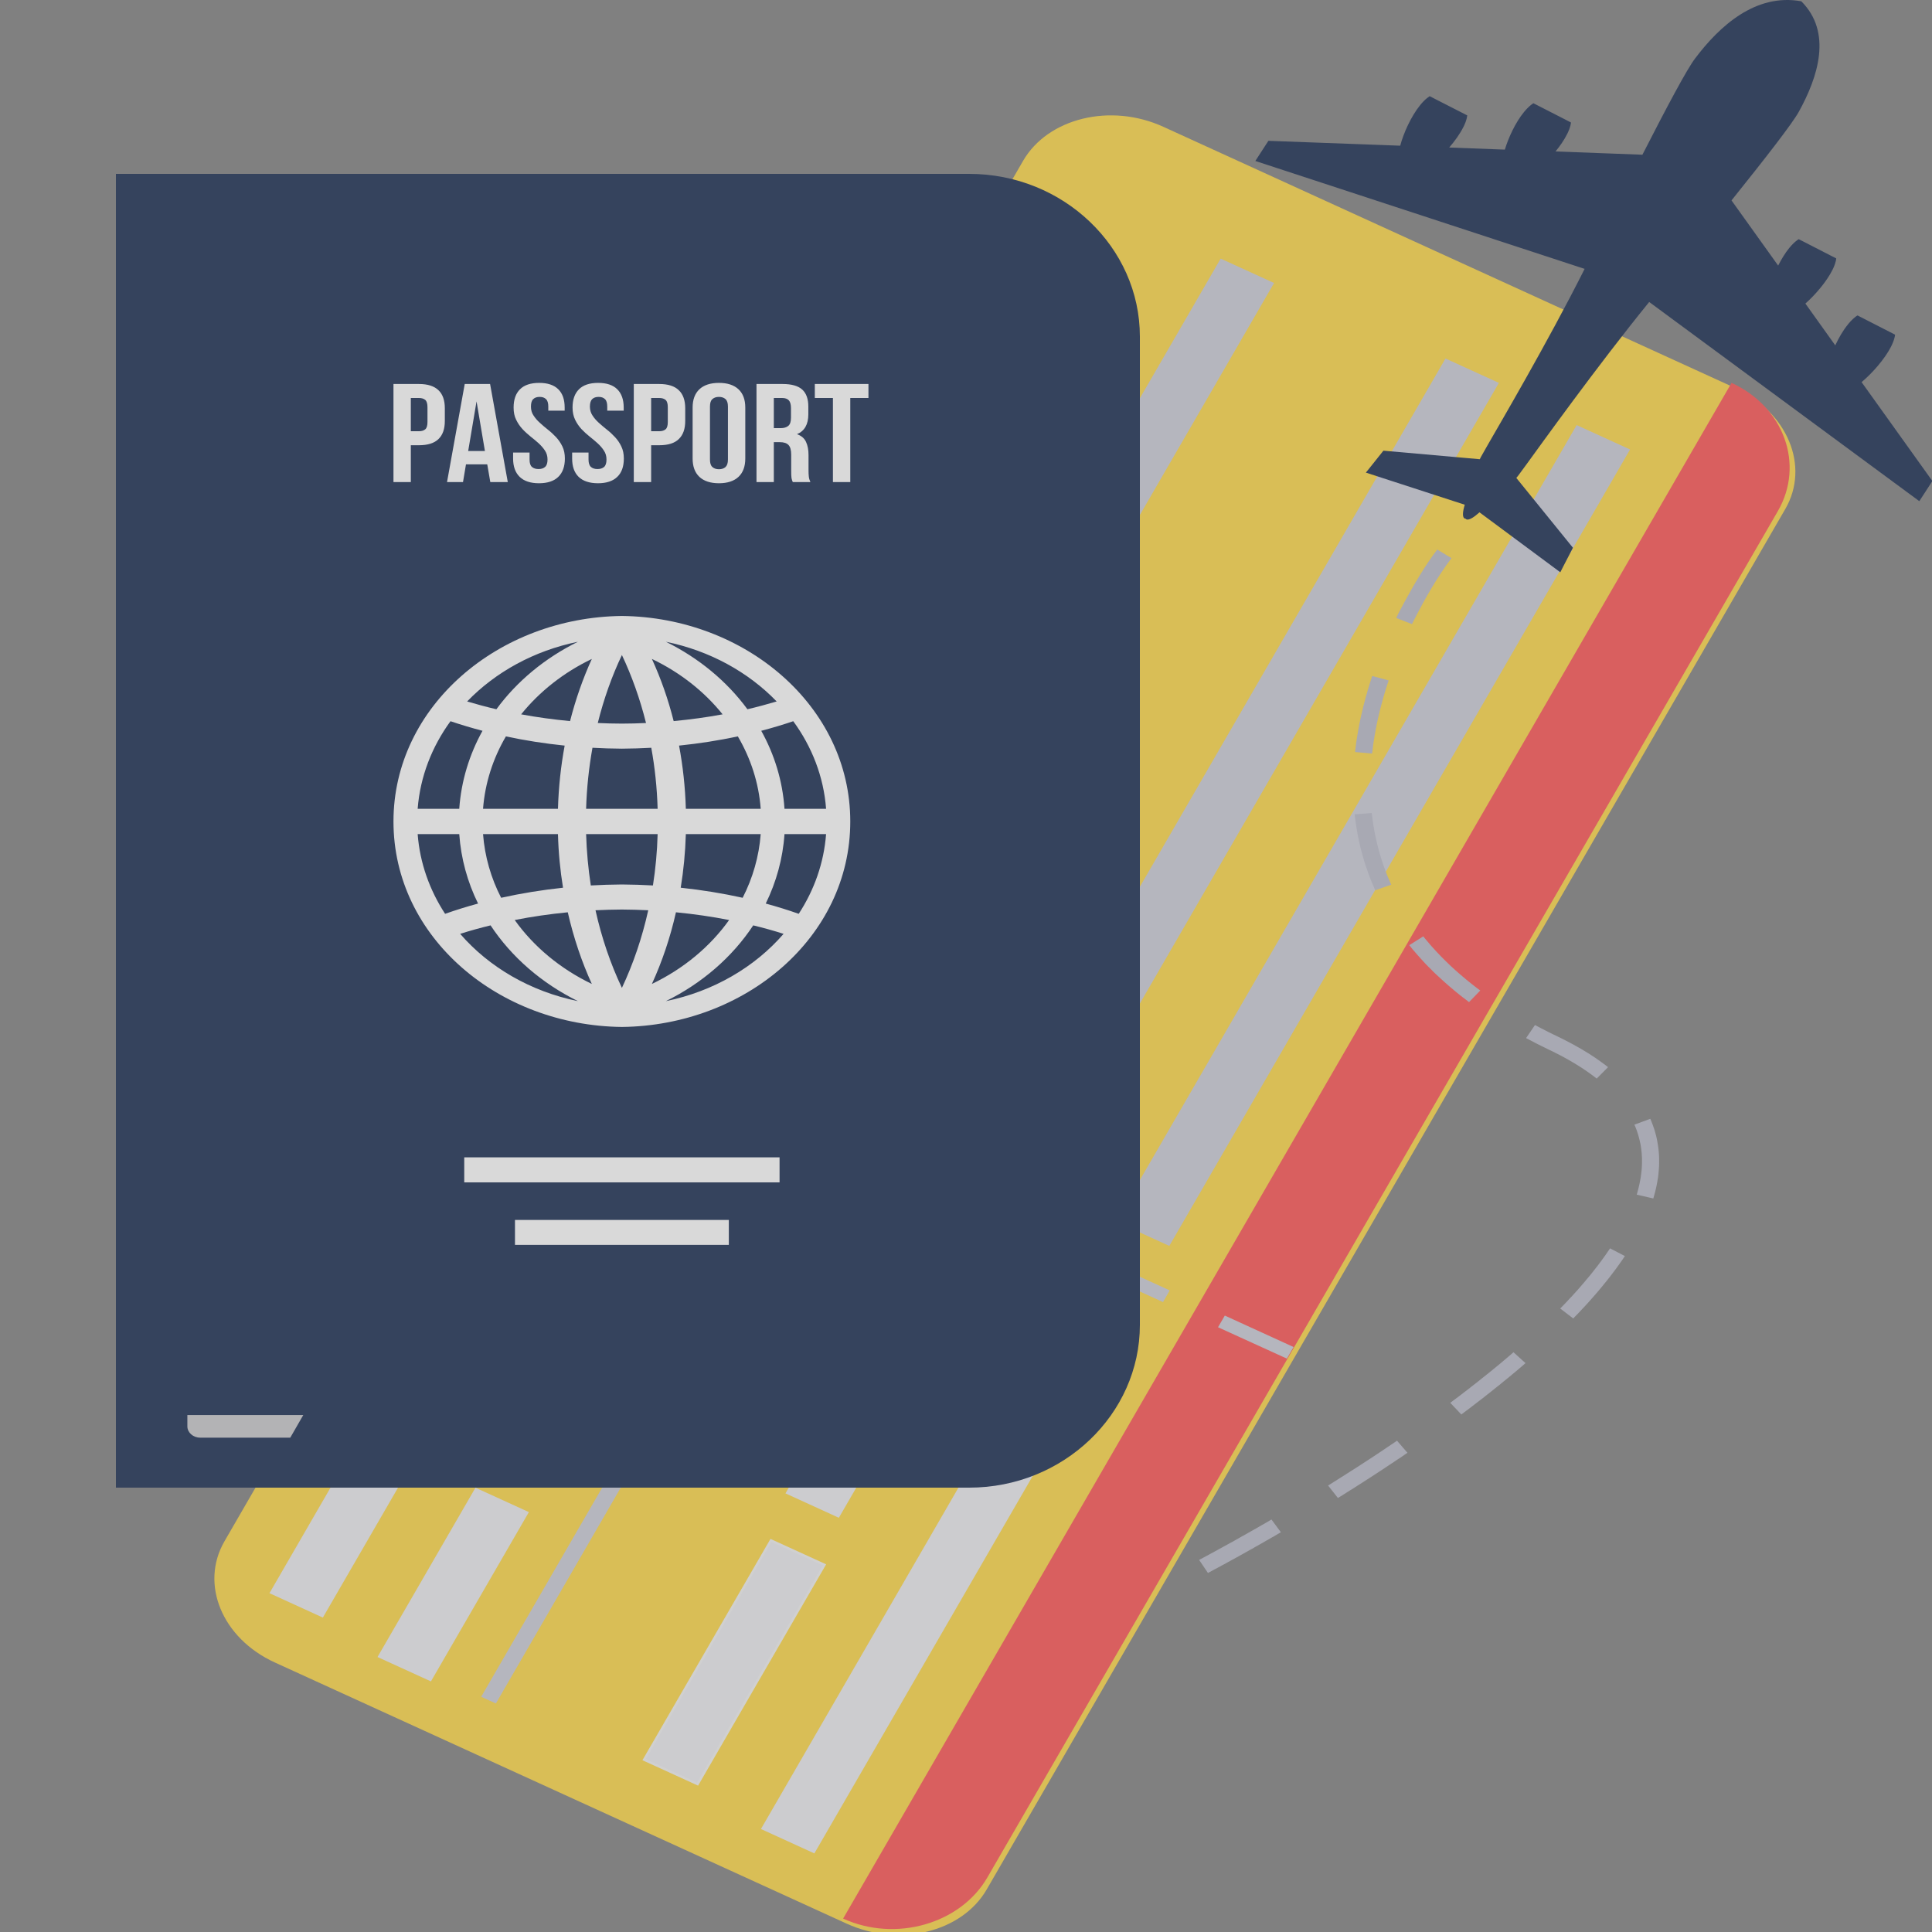 <svg width="100" height="100" viewBox="0 0 100 100" fill="none" xmlns="http://www.w3.org/2000/svg">
<rect x="0" y="0" width="100" height="100" fill="#808080" stroke="none"/>
<g opacity="0.7" clip-path="url(#clip0_98_5670)">
<path d="M89.8 20.076L60.21 6.561C57.486 5.317 54.237 6.108 52.953 8.328L11.618 79.778C10.334 81.998 11.501 84.805 14.225 86.049L43.815 99.564C46.539 100.808 49.788 100.017 51.072 97.797L92.406 26.347C93.691 24.127 92.524 21.32 89.8 20.076Z" fill="#FFD844"/>
<path fill-rule="evenodd" clip-rule="evenodd" d="M89.624 19.818L43.64 99.305C46.352 100.545 49.712 99.585 51.107 97.175L92.022 26.453C93.417 24.04 92.336 21.055 89.624 19.818Z" fill="#FF5151"/>
<path d="M60.523 64.488L84.372 23.265L81.607 22.002L57.758 63.225L60.523 64.488Z" fill="#CCCDD9"/>
<path d="M58.886 52.138L77.583 19.818L74.818 18.556L56.121 50.876L58.886 52.138Z" fill="#CCCDD9"/>
<path d="M42.097 55.871L65.946 14.648L63.181 13.386L39.332 54.608L42.097 55.871Z" fill="#CCCDD9"/>
<path d="M42.151 95.932L55.278 73.242L52.513 71.98L39.386 94.669L42.151 95.932Z" fill="#ECECF1"/>
<path d="M43.419 78.56L48.489 69.796L45.725 68.533L40.655 77.297L43.419 78.56Z" fill="#ECECF1"/>
<path d="M36.107 92.342L42.671 80.998L39.906 79.735L33.342 91.08L36.107 92.342Z" fill="#ECECF1" stroke="#F2F2F2" stroke-width="0.128"/>
<path d="M63.045 68.698L63.396 68.094L66.956 69.722L66.609 70.322L63.045 68.698ZM27.154 52.305L28.142 52.756L28.492 52.152L27.501 51.701L27.154 52.305ZM30.993 54.056L31.34 53.452L34.903 55.08L34.553 55.684L30.993 54.056ZM37.401 56.984L37.751 56.38L41.311 58.008L40.964 58.611L37.401 56.984ZM43.812 59.912L44.162 59.311L47.722 60.935L47.375 61.539L43.812 59.912ZM50.223 62.839L50.574 62.239L54.133 63.863L53.786 64.467L50.223 62.839ZM56.634 65.77L56.985 65.166L60.545 66.791L60.198 67.395L56.634 65.77Z" fill="#CCCDD9"/>
<path d="M25.667 88.172L38.791 65.487L38.03 65.139L24.906 87.825L25.667 88.172Z" fill="#CCCDD9"/>
<path d="M27.375 78.266L22.305 87.029L19.54 85.767L24.61 77.003L27.375 78.266Z" fill="#ECECF1"/>
<path d="M35.657 63.621L29.094 74.966L26.329 73.703L32.892 62.358L35.657 63.621Z" fill="#ECECF1"/>
<path d="M24.024 69.942L29.094 61.179L26.329 59.916L21.259 68.68L24.024 69.942Z" fill="#ECECF1"/>
<path d="M16.711 83.726L23.275 72.381L20.51 71.118L13.947 82.463L16.711 83.726Z" fill="#ECECF1"/>
<path fill-rule="evenodd" clip-rule="evenodd" d="M6 9H50.169C55.028 9 59 12.79 59 17.42V68.577C59 73.21 55.028 77 50.169 77H6V9Z" fill="#16294f"/>
<path d="M21.686 19.876C22.14 19.876 22.473 19.984 22.695 20.197C22.916 20.406 23.024 20.721 23.024 21.131V21.792C23.024 22.203 22.916 22.514 22.695 22.727C22.473 22.94 22.14 23.045 21.686 23.045H21.264V24.952H20.366V19.876H21.686ZM21.264 20.6V22.32H21.686C21.829 22.32 21.936 22.285 22.015 22.218C22.09 22.152 22.126 22.024 22.126 21.843V21.08C22.126 20.896 22.09 20.772 22.015 20.702C21.936 20.635 21.829 20.6 21.686 20.6H21.264ZM26.283 24.952H25.378L25.22 24.034H24.119L23.965 24.952H23.138L24.054 19.876H25.367L26.283 24.952ZM24.233 23.344H25.099L24.666 20.775L24.233 23.344ZM26.584 21.096C26.584 20.683 26.694 20.368 26.916 20.149C27.134 19.93 27.467 19.818 27.907 19.818C28.347 19.818 28.677 19.93 28.898 20.149C29.12 20.368 29.227 20.683 29.227 21.096V21.255H28.38V21.045C28.38 20.861 28.34 20.731 28.261 20.658C28.183 20.581 28.072 20.543 27.932 20.543C27.789 20.543 27.678 20.581 27.6 20.658C27.521 20.731 27.482 20.861 27.482 21.045C27.482 21.217 27.524 21.373 27.614 21.503C27.7 21.637 27.807 21.764 27.939 21.881C28.068 21.999 28.208 22.12 28.358 22.238C28.508 22.355 28.648 22.485 28.78 22.625C28.909 22.765 29.02 22.924 29.106 23.102C29.195 23.283 29.238 23.493 29.238 23.735C29.238 24.145 29.124 24.463 28.898 24.682C28.673 24.901 28.34 25.013 27.896 25.013C27.456 25.013 27.124 24.901 26.898 24.682C26.673 24.463 26.558 24.145 26.558 23.735V23.423H27.41V23.786C27.41 23.97 27.449 24.097 27.535 24.17C27.621 24.243 27.732 24.278 27.875 24.278C28.015 24.278 28.129 24.243 28.211 24.17C28.297 24.097 28.34 23.97 28.34 23.786C28.34 23.611 28.297 23.458 28.208 23.325C28.122 23.191 28.011 23.067 27.882 22.946C27.753 22.829 27.61 22.711 27.46 22.593C27.313 22.473 27.17 22.346 27.041 22.206C26.909 22.063 26.802 21.904 26.716 21.726C26.626 21.548 26.584 21.338 26.584 21.096ZM29.635 21.096C29.635 20.683 29.746 20.368 29.968 20.149C30.186 19.93 30.519 19.818 30.959 19.818C31.399 19.818 31.732 19.93 31.95 20.149C32.172 20.368 32.283 20.683 32.283 21.096V21.255H31.431V21.045C31.431 20.861 31.392 20.731 31.313 20.658C31.235 20.581 31.127 20.543 30.984 20.543C30.841 20.543 30.734 20.581 30.651 20.658C30.576 20.731 30.533 20.861 30.533 21.045C30.533 21.217 30.58 21.373 30.666 21.503C30.752 21.637 30.862 21.764 30.991 21.881C31.124 21.999 31.263 22.12 31.413 22.238C31.564 22.355 31.703 22.485 31.832 22.625C31.964 22.765 32.072 22.924 32.157 23.102C32.247 23.283 32.29 23.493 32.29 23.735C32.29 24.145 32.179 24.463 31.95 24.682C31.725 24.901 31.392 25.013 30.952 25.013C30.512 25.013 30.175 24.901 29.95 24.682C29.725 24.463 29.614 24.145 29.614 23.735V23.423H30.462V23.786C30.462 23.97 30.505 24.097 30.587 24.17C30.673 24.243 30.784 24.278 30.927 24.278C31.066 24.278 31.181 24.243 31.267 24.17C31.349 24.097 31.392 23.97 31.392 23.786C31.392 23.611 31.349 23.458 31.259 23.325C31.174 23.191 31.066 23.067 30.934 22.946C30.805 22.829 30.666 22.711 30.515 22.593C30.365 22.473 30.226 22.346 30.093 22.206C29.964 22.063 29.854 21.904 29.768 21.726C29.682 21.548 29.635 21.338 29.635 21.096ZM34.125 19.876C34.58 19.876 34.916 19.984 35.134 20.197C35.356 20.406 35.467 20.721 35.467 21.131V21.792C35.467 22.203 35.356 22.514 35.134 22.727C34.916 22.94 34.58 23.045 34.125 23.045H33.703V24.952H32.805V19.876H34.125ZM33.703 20.6V22.32H34.125C34.268 22.32 34.376 22.285 34.454 22.218C34.53 22.152 34.565 22.024 34.565 21.843V21.08C34.565 20.896 34.53 20.772 34.454 20.702C34.376 20.635 34.268 20.6 34.125 20.6H33.703ZM36.748 23.786C36.748 23.97 36.787 24.097 36.873 24.173C36.959 24.25 37.07 24.288 37.213 24.288C37.352 24.288 37.467 24.25 37.553 24.173C37.635 24.097 37.678 23.97 37.678 23.786V21.045C37.678 20.861 37.635 20.731 37.553 20.658C37.467 20.581 37.352 20.543 37.213 20.543C37.07 20.543 36.959 20.581 36.873 20.658C36.787 20.731 36.748 20.861 36.748 21.045V23.786ZM35.85 21.096C35.85 20.683 35.968 20.368 36.2 20.149C36.433 19.93 36.773 19.818 37.213 19.818C37.653 19.818 37.989 19.93 38.225 20.149C38.458 20.368 38.576 20.683 38.576 21.096V23.735C38.576 24.145 38.458 24.463 38.225 24.682C37.989 24.901 37.653 25.013 37.213 25.013C36.773 25.013 36.433 24.901 36.2 24.682C35.968 24.463 35.85 24.145 35.85 23.735V21.096ZM41.034 24.952C41.02 24.92 41.009 24.889 40.998 24.86C40.987 24.828 40.98 24.793 40.969 24.749C40.962 24.707 40.959 24.65 40.955 24.583C40.952 24.517 40.952 24.431 40.952 24.329V23.531C40.952 23.296 40.905 23.128 40.812 23.032C40.719 22.934 40.569 22.886 40.361 22.886H40.053V24.952H39.156V19.876H40.511C40.977 19.876 41.316 19.974 41.528 20.168C41.735 20.359 41.839 20.651 41.839 21.045V21.443C41.839 21.964 41.646 22.307 41.252 22.473C41.481 22.555 41.638 22.689 41.721 22.876C41.807 23.061 41.849 23.287 41.849 23.553V24.335C41.849 24.463 41.853 24.574 41.864 24.666C41.874 24.762 41.903 24.857 41.946 24.952H41.034ZM40.053 20.6V22.161H40.404C40.572 22.161 40.705 22.123 40.801 22.044C40.894 21.967 40.941 21.827 40.941 21.624V21.125C40.941 20.941 40.905 20.807 40.833 20.724C40.758 20.642 40.644 20.6 40.486 20.6H40.053ZM42.175 19.876H44.951V20.6H44.01V24.952H43.112V20.6H42.175V19.876Z" fill="white"/>
<path fill-rule="evenodd" clip-rule="evenodd" d="M32.19 51.133C32.773 49.896 33.234 48.548 33.553 47.115C33.102 47.093 32.648 47.08 32.19 47.077C31.728 47.08 31.274 47.093 30.823 47.115C31.142 48.548 31.603 49.896 32.19 51.133ZM32.19 45.78C32.73 45.783 33.267 45.802 33.796 45.831C33.932 44.969 34.014 44.082 34.039 43.173H32.19H30.337C30.365 44.082 30.447 44.969 30.58 45.831C31.109 45.802 31.646 45.783 32.19 45.78ZM32.19 41.863H34.039C34.007 40.779 33.896 39.724 33.71 38.704C33.209 38.732 32.701 38.748 32.19 38.751C31.675 38.748 31.166 38.732 30.666 38.704C30.483 39.724 30.369 40.779 30.337 41.863H32.19ZM32.19 37.454C32.608 37.454 33.023 37.442 33.438 37.423C33.127 36.176 32.705 34.994 32.19 33.904C31.671 34.994 31.252 36.176 30.941 37.423C31.353 37.442 31.768 37.454 32.19 37.454ZM32.19 31.882C38.569 31.952 44.01 36.548 44.01 42.518C44.01 48.542 38.544 53.085 32.19 53.155C25.832 53.085 20.366 48.542 20.366 42.518C20.366 36.548 25.807 31.952 32.19 31.882ZM26.974 36.974C27.929 35.789 29.181 34.803 30.633 34.107C30.175 35.111 29.796 36.189 29.506 37.324C28.641 37.241 27.796 37.127 26.974 36.974ZM24.179 36.307C25.646 34.787 27.642 33.681 29.914 33.217C28.208 34.059 26.755 35.261 25.693 36.711C25.177 36.59 24.669 36.453 24.179 36.307ZM24.974 37.826C24.294 39.056 23.872 40.42 23.771 41.863H21.618C21.747 40.198 22.355 38.65 23.317 37.33C23.854 37.512 24.408 37.677 24.974 37.826ZM28.88 41.863H25.002C25.106 40.519 25.521 39.25 26.186 38.115C27.163 38.325 28.179 38.484 29.227 38.592C29.031 39.645 28.913 40.741 28.88 41.863ZM25.939 46.469C25.417 45.456 25.092 44.343 25.002 43.173H28.88C28.905 44.12 28.995 45.049 29.142 45.948C28.036 46.066 26.966 46.241 25.939 46.469ZM23.038 47.299C22.237 46.072 21.732 44.67 21.618 43.173H23.771C23.861 44.445 24.197 45.656 24.745 46.768C24.158 46.927 23.589 47.105 23.038 47.299ZM25.392 47.897C26.476 49.537 28.04 50.895 29.914 51.819C27.449 51.314 25.31 50.059 23.818 48.336C24.33 48.173 24.852 48.027 25.392 47.897ZM30.633 50.929C29.006 50.148 27.628 49.003 26.641 47.62C27.528 47.445 28.448 47.312 29.388 47.22C29.689 48.536 30.108 49.779 30.633 50.929ZM37.402 36.974C36.451 35.789 35.199 34.803 33.742 34.107C34.204 35.111 34.583 36.189 34.869 37.324C35.735 37.241 36.583 37.127 37.402 36.974ZM40.2 36.307C38.733 34.787 36.737 33.681 34.465 33.217C36.172 34.059 37.621 35.261 38.687 36.711C39.202 36.59 39.706 36.453 40.2 36.307ZM39.402 37.826C40.086 39.056 40.508 40.42 40.605 41.863H42.758C42.633 40.198 42.025 38.65 41.059 37.33C40.522 37.512 39.971 37.677 39.402 37.826ZM35.499 41.863H39.374C39.274 40.519 38.855 39.25 38.19 38.115C37.213 38.325 36.197 38.484 35.148 38.592C35.345 39.645 35.467 40.741 35.499 41.863ZM38.44 46.469C38.959 45.456 39.284 44.343 39.374 43.173H35.499C35.471 44.12 35.381 45.049 35.234 45.948C36.34 46.066 37.413 46.241 38.44 46.469ZM41.342 47.299C42.143 46.072 42.644 44.67 42.758 43.173H40.605C40.519 44.445 40.179 45.656 39.635 46.768C40.222 46.927 40.791 47.105 41.342 47.299ZM38.987 47.897C37.903 49.537 36.34 50.895 34.465 51.819C36.927 51.314 39.066 50.059 40.558 48.336C40.05 48.173 39.524 48.027 38.987 47.897ZM33.742 50.929C35.374 50.148 36.751 49.003 37.739 47.62C36.852 47.445 35.932 47.312 34.987 47.22C34.691 48.536 34.268 49.779 33.742 50.929ZM24.029 59.903H40.35V61.2H24.029V59.903ZM26.655 63.143H37.724V64.436H26.655V63.143Z" fill="white"/>
<path fill-rule="evenodd" clip-rule="evenodd" d="M9.698 73.242H15.698L15.025 74.412H10.356C9.995 74.412 9.698 74.148 9.698 73.827V73.242Z" fill="#C9C9CC"/>
<path fill-rule="evenodd" clip-rule="evenodd" d="M95.043 13.374L94.724 13.212L93.418 12.541L93.1 12.379L93.068 12.401H93.064L93.061 12.404L93.032 12.427H93.028L92.996 12.452L92.968 12.477H92.964L92.957 12.48L92.95 12.487L92.943 12.496L92.936 12.503L92.932 12.506L92.928 12.509L92.921 12.515L92.91 12.522L92.903 12.528L92.896 12.534L92.889 12.541L92.882 12.547L92.875 12.557L92.864 12.563V12.566L92.857 12.569L92.85 12.576L92.843 12.585L92.835 12.592L92.828 12.598L92.821 12.608L92.81 12.614L92.803 12.62L92.796 12.63L92.789 12.636L92.782 12.646L92.775 12.652L92.76 12.668L92.753 12.678L92.742 12.684L92.735 12.694L92.731 12.697L92.728 12.7L92.721 12.709L92.714 12.716L92.707 12.725L92.692 12.741L92.685 12.751L92.678 12.76L92.671 12.767L92.664 12.776L92.653 12.786L92.646 12.795L92.638 12.802L92.635 12.808L92.631 12.811L92.624 12.821L92.617 12.83L92.61 12.836C92.399 13.097 92.206 13.415 92.037 13.746L89.623 10.373C91.408 8.148 92.775 6.387 93.104 5.789C94.116 3.961 94.839 1.669 93.236 0.067C90.875 -0.362 89.004 1.342 87.73 3.036C87.311 3.589 86.281 5.522 85.011 8.008L80.514 7.839C80.753 7.547 80.965 7.239 81.111 6.946L81.115 6.937L81.122 6.927L81.126 6.914L81.129 6.911L81.133 6.905L81.136 6.895L81.14 6.886L81.147 6.876L81.151 6.867L81.154 6.854L81.158 6.844L81.165 6.835L81.172 6.816L81.176 6.806L81.183 6.797L81.186 6.787V6.784L81.19 6.774L81.194 6.765L81.197 6.755L81.201 6.746L81.211 6.727L81.215 6.717L81.219 6.708L81.222 6.698L81.226 6.689L81.229 6.679L81.233 6.67L81.236 6.66L81.24 6.651V6.641L81.244 6.631L81.247 6.622L81.251 6.616V6.612L81.254 6.603L81.258 6.593L81.261 6.584V6.574L81.265 6.565L81.269 6.555L81.272 6.546V6.536L81.276 6.533V6.527L81.279 6.517L81.283 6.507V6.498L81.287 6.495V6.492L81.294 6.453L81.301 6.418V6.415L81.308 6.383V6.377V6.374L81.312 6.339L80.997 6.177L79.687 5.506L79.369 5.344L79.337 5.363L79.333 5.366C79.312 5.382 79.29 5.398 79.265 5.417C79.247 5.433 79.226 5.449 79.204 5.465L79.201 5.471H79.197L79.172 5.493L79.165 5.5L79.136 5.528H79.133L79.126 5.535L79.111 5.551L79.104 5.557L79.1 5.56L79.097 5.563L79.09 5.57L79.083 5.579L79.076 5.586L79.065 5.595L79.058 5.601L79.05 5.608L79.043 5.617L79.036 5.624L79.033 5.627L79.029 5.633L79.022 5.64L79.015 5.649L79.004 5.656L79 5.662L78.997 5.665L78.99 5.675L78.983 5.681L78.975 5.69L78.968 5.697L78.961 5.706L78.947 5.722L78.94 5.732L78.936 5.735L78.932 5.741L78.925 5.751L78.911 5.764L78.907 5.767L78.904 5.773L78.9 5.776L78.893 5.786L78.886 5.792L78.879 5.802C78.442 6.336 78.077 7.121 77.891 7.744L75.011 7.636C75.301 7.299 75.569 6.927 75.741 6.581L75.745 6.571L75.752 6.561L75.755 6.552L75.759 6.549L75.763 6.542L75.766 6.53L75.77 6.52L75.777 6.511L75.781 6.501L75.784 6.492L75.791 6.482L75.795 6.472L75.802 6.45L75.809 6.441L75.813 6.431L75.816 6.422V6.418L75.82 6.412L75.823 6.403L75.827 6.393L75.831 6.383L75.841 6.361L75.845 6.352L75.848 6.342L75.852 6.333L75.856 6.323L75.859 6.314L75.863 6.304L75.866 6.294L75.87 6.285L75.874 6.275V6.266L75.881 6.256V6.25V6.247L75.884 6.237L75.888 6.228L75.891 6.218L75.895 6.209V6.199L75.898 6.19L75.902 6.18L75.906 6.17V6.167V6.164L75.909 6.155L75.913 6.145V6.136L75.916 6.129V6.126L75.924 6.091L75.931 6.053V6.05L75.938 6.018V6.012V6.008L75.945 5.973L75.627 5.811L74.317 5.141L73.999 4.978L73.97 5.001H73.967C73.942 5.017 73.92 5.032 73.899 5.052C73.877 5.067 73.856 5.083 73.834 5.102L73.831 5.106L73.827 5.109L73.806 5.128L73.795 5.134L73.766 5.163L73.763 5.166L73.759 5.169L73.741 5.185L73.734 5.191L73.73 5.198H73.727L73.72 5.207L73.713 5.214L73.705 5.223L73.698 5.23H73.695L73.688 5.236L73.68 5.245L73.673 5.252L73.666 5.261L73.662 5.265L73.659 5.268L73.652 5.277L73.637 5.293L73.63 5.299H73.627L73.62 5.309L73.612 5.319L73.605 5.325L73.598 5.334L73.577 5.36L73.569 5.366L73.566 5.369L73.562 5.376L73.555 5.385L73.541 5.401L73.534 5.408V5.411L73.516 5.43L73.509 5.439C73.036 6.021 72.643 6.898 72.475 7.541L65.652 7.289L65.237 7.928L64.976 8.332L82.02 13.917C80.106 17.726 77.576 22.03 77.018 23.006C76.46 23.982 76.721 23.533 76.593 23.769L71.605 23.327L70.918 24.188L70.697 24.462L75.816 26.124C75.584 26.887 75.859 26.846 75.859 26.846C75.859 26.846 75.956 27.078 76.578 26.518L80.761 29.621L80.918 29.312L81.415 28.352L78.485 24.738C78.65 24.522 78.346 24.948 79.015 24.029C79.687 23.11 82.614 19.013 85.362 15.631L99.343 25.94L99.604 25.539L100.019 24.897L96.356 19.779C96.896 19.328 97.558 18.584 97.887 17.929L97.891 17.919L97.898 17.907L97.901 17.897L97.905 17.894V17.888L97.912 17.878L97.916 17.869L97.919 17.859L97.923 17.85L97.926 17.846L97.93 17.837L97.933 17.827L97.937 17.818L97.944 17.808L97.948 17.799L97.951 17.789L97.955 17.78L97.959 17.767L97.962 17.764L97.966 17.757L97.969 17.748L97.973 17.738L97.976 17.729L97.98 17.719L97.984 17.71L97.987 17.7L97.991 17.691L97.994 17.681L97.998 17.672L98.001 17.662L98.005 17.652L98.009 17.643L98.012 17.637V17.633L98.016 17.624L98.019 17.614L98.023 17.605L98.026 17.595L98.03 17.586L98.037 17.557L98.041 17.548L98.044 17.538L98.048 17.519V17.516L98.052 17.509L98.059 17.481V17.474L98.062 17.471L98.07 17.436L98.077 17.401V17.398L98.084 17.366V17.36V17.357L98.087 17.322L97.772 17.16L96.463 16.489L96.145 16.327C96.109 16.346 96.077 16.371 96.041 16.397L96.012 16.422L96.009 16.425L96.002 16.429L95.973 16.454L95.966 16.46L95.941 16.483L95.916 16.502L95.909 16.511L95.901 16.518L95.894 16.524L95.887 16.53L95.88 16.54L95.873 16.546L95.866 16.553L95.855 16.562L95.848 16.569L95.841 16.575L95.833 16.584L95.826 16.591L95.819 16.6L95.812 16.607L95.805 16.616L95.794 16.622L95.787 16.632L95.78 16.638L95.773 16.648L95.765 16.654L95.758 16.664L95.751 16.673L95.737 16.689L95.73 16.696L95.719 16.705L95.712 16.715L95.697 16.731L95.69 16.74L95.676 16.759L95.669 16.766L95.662 16.775L95.654 16.785C95.404 17.09 95.175 17.481 94.993 17.875L93.447 15.713C93.959 15.259 94.538 14.585 94.842 13.981L94.846 13.971L94.853 13.962L94.857 13.952L94.864 13.933L94.867 13.93L94.871 13.921L94.875 13.911L94.878 13.905L94.882 13.901L94.885 13.892L94.896 13.87L94.9 13.86L94.903 13.851L94.907 13.841L94.91 13.832L94.918 13.822V13.819L94.921 13.812L94.925 13.803L94.928 13.793L94.932 13.781L94.935 13.774V13.771L94.939 13.762L94.943 13.752L94.946 13.742L94.953 13.733L94.957 13.723L94.96 13.714V13.704L94.964 13.695L94.968 13.692V13.685L94.971 13.676L94.978 13.657L94.982 13.65V13.647L94.993 13.609C95.003 13.584 95.01 13.555 95.014 13.53L95.018 13.526C95.028 13.476 95.039 13.425 95.043 13.374Z" fill="#16294f"/>
<path d="M73.086 32.304C73.121 32.221 73.172 32.129 73.215 32.046C73.751 30.991 74.395 29.866 75.118 28.902L75.129 28.887V28.89L74.395 28.445L74.402 28.435L74.384 28.454C73.744 29.293 73.154 30.311 72.663 31.22C72.535 31.465 72.377 31.738 72.27 31.986L73.086 32.304ZM62.524 81.417L62.603 81.376L62.689 81.328L62.775 81.28L62.864 81.232L62.957 81.185L63.05 81.134L63.147 81.08L63.247 81.026L63.351 80.972L63.455 80.915L63.558 80.857L63.666 80.797L63.776 80.737L63.891 80.676L64.002 80.613L64.12 80.549L64.238 80.482L64.36 80.415L64.481 80.346L64.607 80.276L64.732 80.206L64.861 80.136L64.989 80.059L65.122 79.986L65.254 79.91L65.39 79.834L65.526 79.754L65.666 79.675L65.805 79.595L65.948 79.516L66.088 79.43L66.234 79.347L66.299 79.309L65.812 78.651L65.748 78.686L65.605 78.772L65.462 78.855L65.322 78.934L65.183 79.014L65.047 79.093L64.911 79.169L64.775 79.246L64.642 79.322L64.513 79.395L64.385 79.468L64.256 79.538L64.131 79.611L64.009 79.678L63.888 79.748L63.769 79.815L63.651 79.878L63.533 79.942L63.422 80.005L63.308 80.066L63.2 80.126L63.093 80.183L62.989 80.244L62.886 80.298L62.785 80.355L62.685 80.406L62.589 80.46L62.496 80.511L62.406 80.558L62.317 80.606L62.231 80.654L62.145 80.698L62.066 80.74L62.524 81.417ZM69.25 77.535L69.39 77.45L69.558 77.345L69.726 77.237L69.898 77.129L70.07 77.024L70.241 76.912L70.413 76.804L70.585 76.693L70.757 76.582L70.932 76.471L71.107 76.356L71.282 76.242L71.458 76.127L71.633 76.013L71.808 75.895L71.984 75.778L72.163 75.66L72.338 75.542L72.517 75.425L72.692 75.304L72.85 75.196L72.309 74.57L72.152 74.678L71.977 74.795L71.801 74.913L71.626 75.031L71.451 75.148L71.279 75.263L71.104 75.38L70.928 75.495L70.757 75.606L70.581 75.72L70.41 75.832L70.238 75.943L70.066 76.054L69.894 76.162L69.723 76.27L69.551 76.382L69.383 76.486L69.215 76.594L69.046 76.699L68.882 76.804L68.742 76.89L69.25 77.535ZM75.637 73.212L75.708 73.161L75.883 73.028L76.059 72.897L76.231 72.764L76.406 72.63L76.578 72.497L76.753 72.364L76.925 72.227L77.096 72.093L77.268 71.957L77.436 71.82L77.608 71.686L77.776 71.546L77.944 71.41L78.112 71.273L78.281 71.133L78.445 70.997L78.61 70.857L78.774 70.717L78.935 70.577L78.96 70.555L78.338 69.992L78.316 70.011L78.159 70.148L77.998 70.284L77.833 70.424L77.672 70.561L77.508 70.695L77.343 70.831L77.179 70.965L77.01 71.102L76.842 71.235L76.674 71.368L76.506 71.505L76.338 71.635L76.166 71.769L75.998 71.903L75.826 72.033L75.654 72.166L75.483 72.297L75.307 72.427L75.136 72.557L75.064 72.608L75.637 73.212ZM81.432 68.244L81.518 68.151L81.658 68.008L81.797 67.862L81.933 67.716L82.069 67.57L82.202 67.424L82.33 67.281L82.459 67.134L82.588 66.988L82.713 66.842L82.838 66.692L82.96 66.546L83.078 66.4L83.196 66.254L83.311 66.108L83.425 65.958L83.536 65.812L83.647 65.666L83.754 65.516L83.858 65.37L83.962 65.224L84.062 65.074L84.105 65.014L83.336 64.614L83.3 64.668L83.203 64.811L83.107 64.95L83.007 65.09L82.903 65.233L82.799 65.373L82.692 65.516L82.581 65.656L82.47 65.799L82.359 65.939L82.241 66.082L82.123 66.222L82.005 66.365L81.883 66.505L81.762 66.648L81.636 66.791L81.508 66.931L81.379 67.074L81.246 67.214L81.114 67.357L80.982 67.497L80.846 67.636L80.756 67.729L81.432 68.244ZM85.575 62.032L85.593 61.972L85.633 61.826L85.672 61.679L85.708 61.533L85.74 61.387L85.769 61.237L85.794 61.091L85.819 60.945L85.837 60.799L85.851 60.653L85.862 60.506L85.872 60.36L85.876 60.214V60.071V59.925L85.869 59.782L85.858 59.635L85.844 59.492L85.826 59.349L85.804 59.206L85.779 59.063L85.751 58.92L85.719 58.777L85.679 58.637L85.64 58.497L85.593 58.358L85.543 58.218L85.49 58.078L85.432 57.938L85.418 57.909L84.599 58.211L84.602 58.224L84.652 58.342L84.699 58.462L84.742 58.583L84.781 58.704L84.817 58.828L84.849 58.949L84.878 59.073L84.906 59.197L84.928 59.321L84.946 59.445L84.96 59.569L84.974 59.693L84.981 59.82L84.989 59.947V60.074V60.201L84.985 60.328L84.978 60.459L84.967 60.586L84.953 60.716L84.935 60.846L84.917 60.977L84.892 61.11L84.867 61.241L84.838 61.374L84.806 61.508L84.77 61.641L84.735 61.775L84.717 61.835L85.575 62.032ZM83.232 55.236L83.211 55.22L83.057 55.099L82.896 54.982L82.731 54.864L82.563 54.746L82.388 54.632L82.212 54.517L82.026 54.406L81.84 54.292L81.647 54.184L81.447 54.072L81.246 53.964L81.039 53.856L80.824 53.748L80.61 53.643L80.398 53.541L80.191 53.44L79.987 53.335L79.787 53.233L79.586 53.128L79.45 53.055L78.989 53.732L79.132 53.805L79.34 53.913L79.547 54.022L79.758 54.127L79.969 54.231L80.187 54.339L80.395 54.438L80.595 54.54L80.792 54.641L80.982 54.743L81.171 54.848L81.35 54.953L81.529 55.058L81.697 55.163L81.865 55.268L82.026 55.376L82.184 55.484L82.334 55.592L82.481 55.7L82.624 55.811L82.645 55.827L83.232 55.236ZM76.617 51.269L76.467 51.157L76.32 51.043L76.173 50.928L76.027 50.811L75.887 50.697L75.748 50.579L75.612 50.464L75.476 50.347L75.343 50.229L75.214 50.112L75.086 49.994L74.96 49.873L74.839 49.756L74.717 49.635L74.599 49.517L74.485 49.396L74.37 49.276L74.259 49.155L74.148 49.034L74.041 48.913L73.937 48.789L73.833 48.668L73.733 48.548L73.669 48.465L72.943 48.923L73.014 49.008L73.118 49.139L73.229 49.266L73.34 49.396L73.454 49.523L73.569 49.651L73.687 49.781L73.805 49.908L73.93 50.035L74.055 50.159L74.18 50.286L74.309 50.41L74.442 50.534L74.578 50.658L74.713 50.782L74.853 50.906L74.993 51.03L75.136 51.151L75.282 51.275L75.429 51.396L75.579 51.517L75.733 51.637L75.891 51.755L76.037 51.87L76.617 51.269ZM72.009 45.791L71.955 45.668L71.901 45.54L71.844 45.413L71.794 45.286L71.744 45.159L71.698 45.032L71.647 44.901L71.605 44.774L71.562 44.647L71.519 44.52L71.479 44.393L71.44 44.266L71.401 44.135L71.365 44.008L71.333 43.878L71.3 43.751L71.268 43.624L71.24 43.493L71.211 43.366L71.182 43.239L71.157 43.112L71.132 42.981L71.111 42.854L71.089 42.727L71.072 42.6L71.05 42.47L71.036 42.343L71.018 42.215L71.004 42.088V42.082L70.12 42.149V42.164L70.134 42.298L70.152 42.431L70.17 42.568L70.191 42.702L70.209 42.838L70.234 42.972L70.256 43.109L70.281 43.245L70.309 43.379L70.338 43.516L70.367 43.649L70.399 43.786L70.431 43.922L70.467 44.059L70.503 44.193L70.542 44.329L70.581 44.466L70.621 44.599L70.664 44.736L70.71 44.873L70.757 45.01L70.803 45.143L70.853 45.28L70.903 45.416L70.957 45.55L71.014 45.687L71.072 45.82L71.129 45.957L71.182 46.081L72.009 45.791ZM71.021 39.005L71.025 38.951L71.043 38.827L71.057 38.706L71.072 38.582L71.089 38.461L71.107 38.34L71.129 38.219L71.147 38.099L71.168 37.981L71.189 37.86L71.211 37.739L71.236 37.622L71.257 37.504L71.282 37.387L71.308 37.266L71.333 37.151L71.361 37.034L71.39 36.916L71.415 36.802L71.444 36.687L71.476 36.573L71.504 36.459L71.537 36.344L71.565 36.23L71.597 36.118L71.63 36.004L71.662 35.893L71.698 35.781L71.73 35.67L71.766 35.562L71.801 35.451L71.837 35.343L71.873 35.235L71.876 35.219L71.028 34.99L71.021 35.009L70.982 35.12L70.946 35.235L70.91 35.349L70.875 35.46L70.839 35.578L70.803 35.692L70.771 35.807L70.739 35.924L70.703 36.039L70.671 36.157L70.642 36.274L70.61 36.395L70.578 36.513L70.549 36.633L70.52 36.754L70.492 36.875L70.463 36.996L70.435 37.117L70.41 37.24L70.385 37.361L70.359 37.485L70.338 37.609L70.313 37.733L70.291 37.857L70.27 37.984L70.249 38.108L70.227 38.235L70.209 38.359L70.191 38.487L70.177 38.614L70.159 38.741L70.145 38.868L70.138 38.925L71.021 39.005Z" fill="#B9BAC9"/>
</g>
<defs>
<clipPath id="clip0_98_5670">
<rect width="100" height="100" fill="white"/>
</clipPath>
</defs>
</svg>
